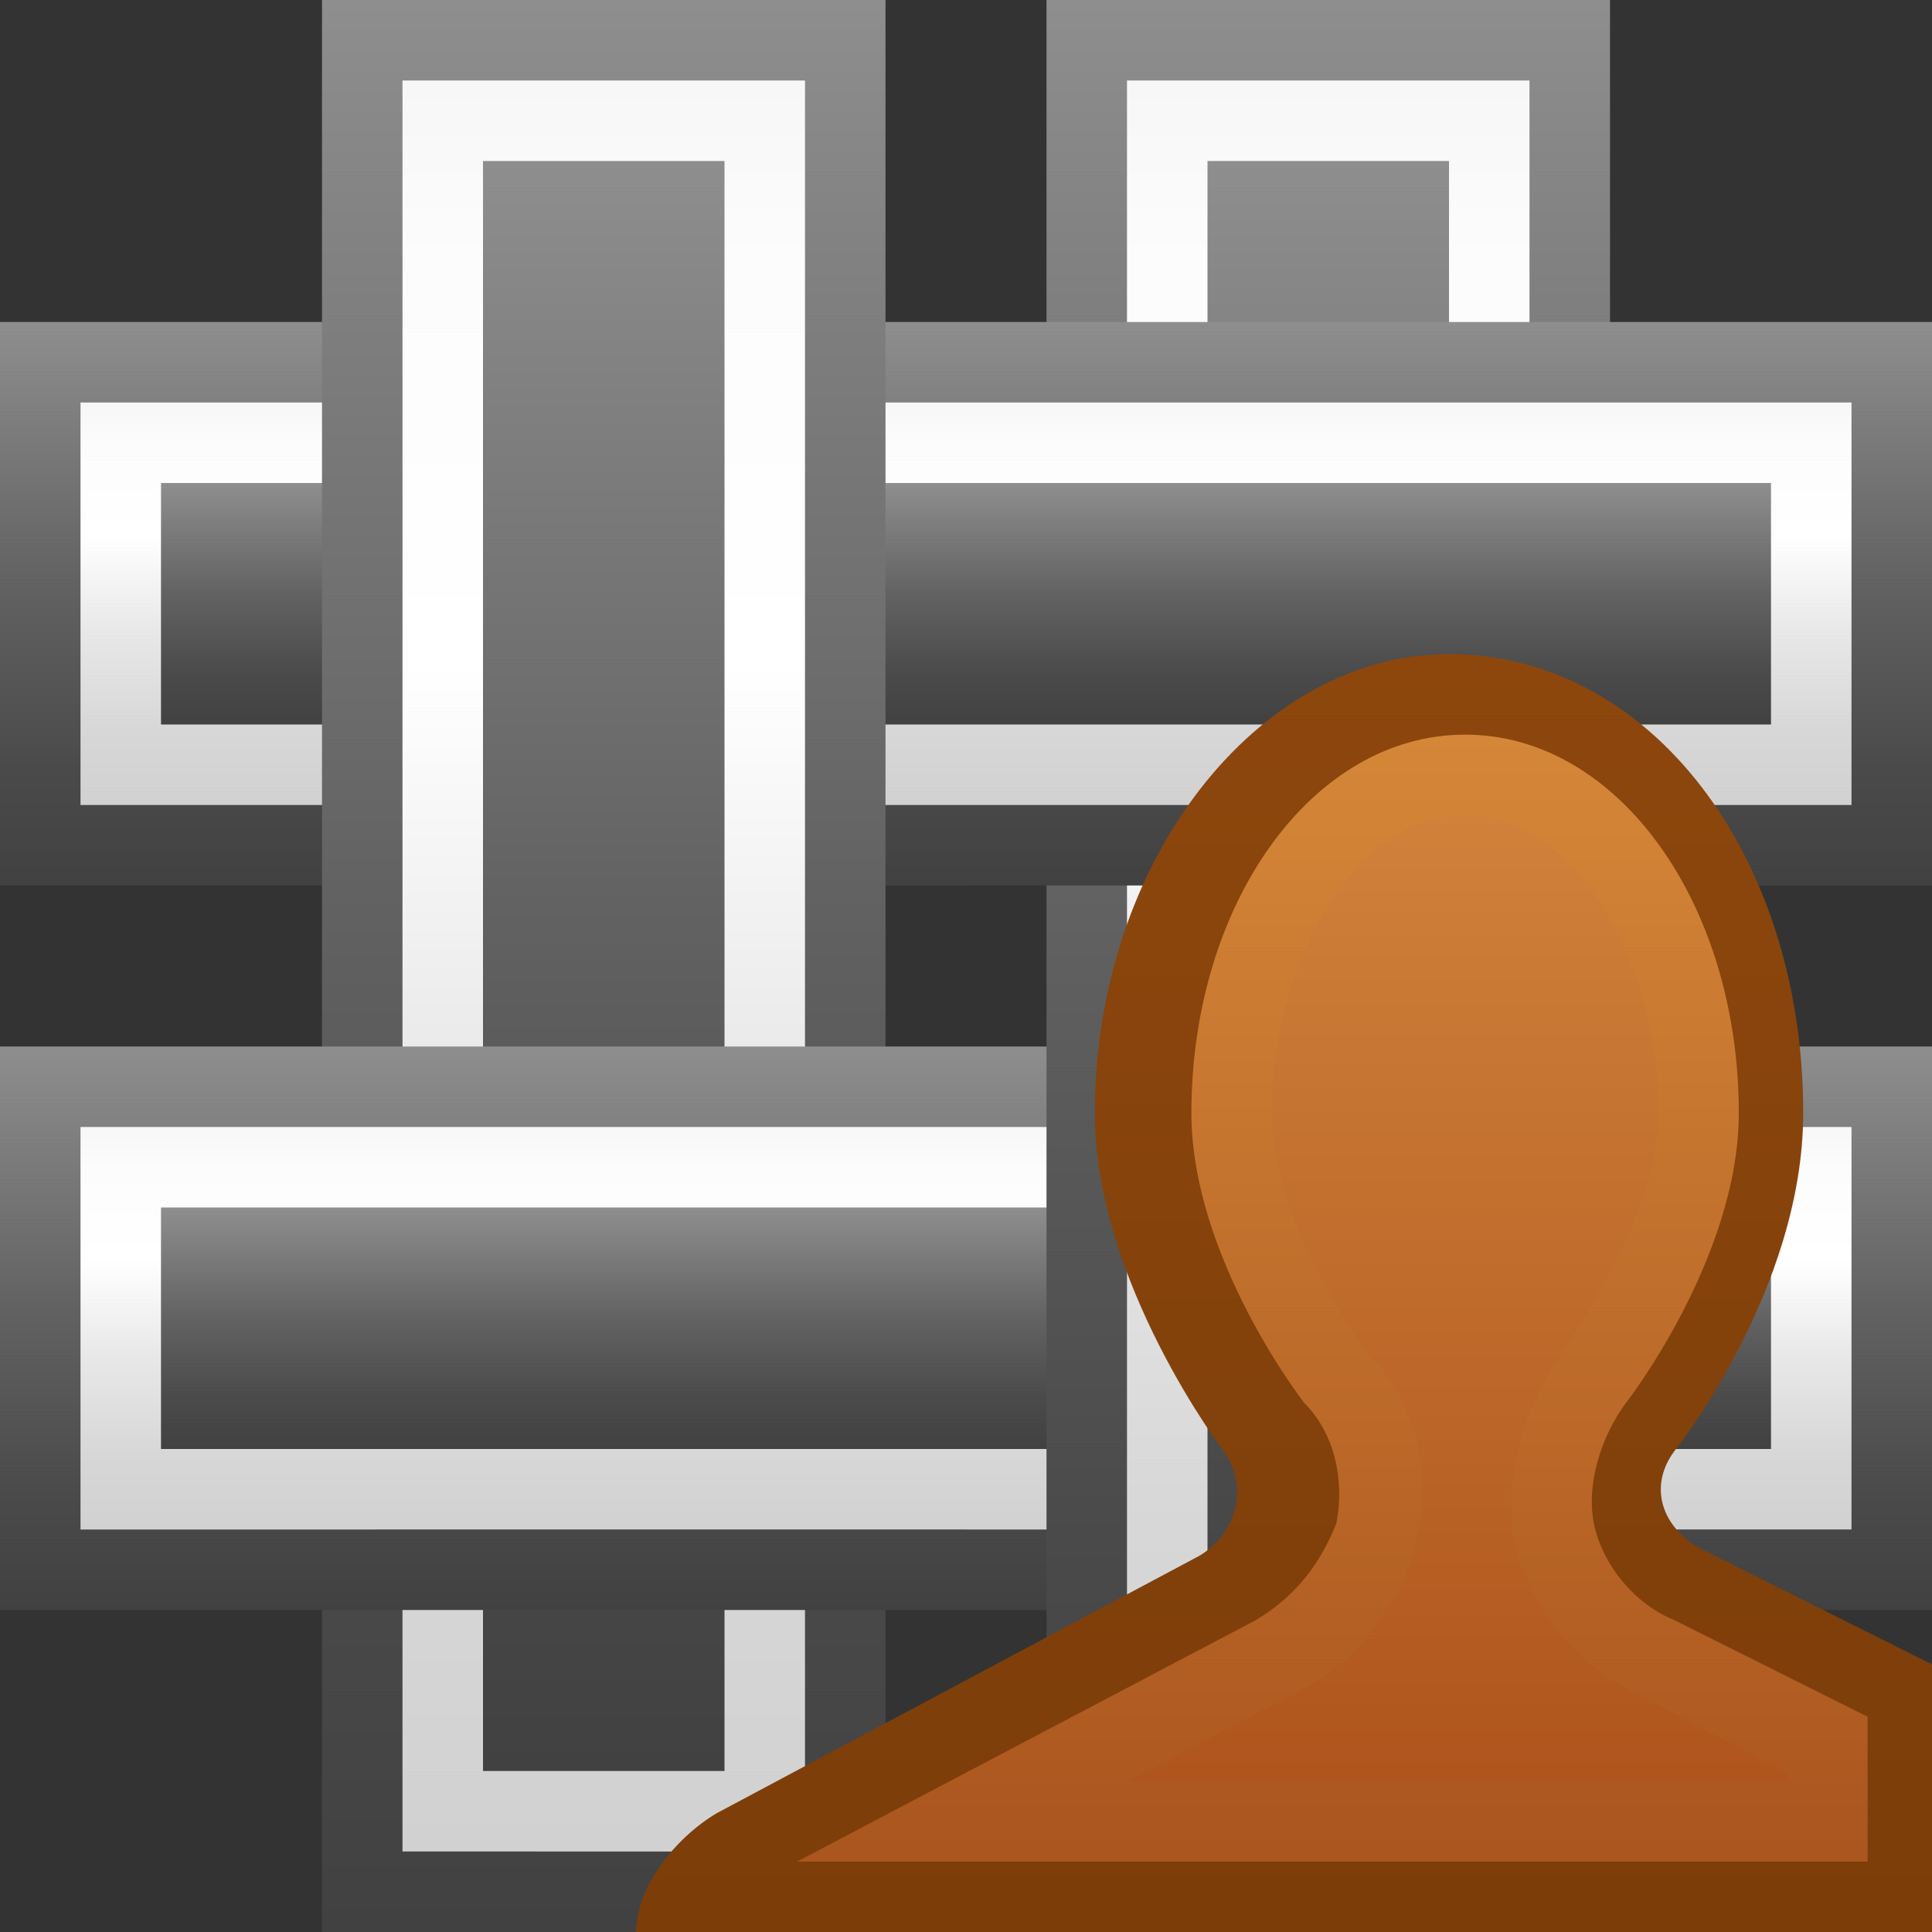 <?xml version="1.0" encoding="UTF-8" standalone="no"?>
<svg
   width="24"
   height="24"
   viewBox="0 0 24 24"
   preserveAspectRatio="xMinYMid meet"
   overflow="visible"
   version="1.1"
   id="svg507"
   sodipodi:docname="wikifilter_icon.svg"
   inkscape:version="1.1.1 (3bf5ae0d25, 2021-09-20)"
   xmlns:inkscape="http://www.inkscape.org/namespaces/inkscape"
   xmlns:sodipodi="http://sodipodi.sourceforge.net/DTD/sodipodi-0.dtd"
   xmlns="http://www.w3.org/2000/svg"
   xmlns:svg="http://www.w3.org/2000/svg">
  <rect x="0" y="0" width="24" height="24" fill="#333333" stroke="none"/>
  <defs
     id="defs511">
    <linearGradient
       id="d-4"
       gradientUnits="userSpaceOnUse"
       x1="16"
       y1="7.987"
       x2="16"
       y2="24.001"
       gradientTransform="translate(0.1,0.126)">
      <stop
         offset="0"
         stop-color="#8D470D"
         id="stop687" />
      <stop
         offset="1"
         stop-color="#7C3D09"
         id="stop689" />
    </linearGradient>
    <linearGradient
       id="e-8"
       gradientUnits="userSpaceOnUse"
       x1="16.412"
       y1="8.987"
       x2="16.412"
       y2="23.001"
       gradientTransform="translate(0.1,0.126)">
      <stop
         offset="0"
         stop-color="#D58738"
         id="stop694" />
      <stop
         offset="1"
         stop-color="#AB551F"
         id="stop696" />
    </linearGradient>
    <linearGradient
       id="f-2"
       gradientUnits="userSpaceOnUse"
       x1="17.942"
       y1="9.987"
       x2="17.942"
       y2="22.001"
       gradientTransform="translate(0.1,0.126)">
      <stop
         offset="0"
         stop-color="#D0813A"
         id="stop701" />
      <stop
         offset="1"
         stop-color="#AF551D"
         id="stop703" />
    </linearGradient>
  </defs>
  <sodipodi:namedview
     id="namedview509"
     pagecolor="#ffffff"
     bordercolor="#666666"
     borderopacity="1.0"
     inkscape:pageshadow="2"
     inkscape:pageopacity="0.0"
     inkscape:pagecheckerboard="0"
     showgrid="false"
     inkscape:zoom="13.125"
     inkscape:cx="-0.87619048"
     inkscape:cy="14.019048"
     inkscape:window-width="1600"
     inkscape:window-height="838"
     inkscape:window-x="2553"
     inkscape:window-y="330"
     inkscape:window-maximized="1"
     inkscape:current-layer="layer1" />
  <linearGradient
     id="a"
     gradientUnits="userSpaceOnUse"
     x1="18"
     y1="13"
     x2="18"
     y2="20">
    <stop
       offset="0"
       stop-color="#8E8E8E"
       id="stop261" />
    <stop
       offset=".042"
       stop-color="#8A8A8A"
       id="stop263" />
    <stop
       offset=".461"
       stop-color="#626262"
       id="stop265" />
    <stop
       offset=".795"
       stop-color="#4A4A4A"
       id="stop267" />
    <stop
       offset="1"
       stop-color="#414141"
       id="stop269" />
  </linearGradient>
  <path
     fill="url(#a)"
     d="M12 13h12v7H12z"
     id="path272" />
  <linearGradient
     id="b"
     gradientUnits="userSpaceOnUse"
     x1="17.5"
     y1="14"
     x2="17.5"
     y2="19">
    <stop
       offset="0"
       stop-color="#F7F7F7"
       id="stop274" />
    <stop
       offset=".104"
       stop-color="#FCFCFC"
       id="stop276" />
    <stop
       offset=".329"
       stop-color="#FFF"
       id="stop278" />
    <stop
       offset=".569"
       stop-color="#E8E8E8"
       id="stop280" />
    <stop
       offset=".815"
       stop-color="#D7D7D7"
       id="stop282" />
    <stop
       offset="1"
       stop-color="#D1D1D1"
       id="stop284" />
  </linearGradient>
  <path
     fill="url(#b)"
     d="M12 14h11v5H12z"
     id="path287" />
  <linearGradient
     id="c"
     gradientUnits="userSpaceOnUse"
     x1="17"
     y1="15"
     x2="17"
     y2="18">
    <stop
       offset="0"
       stop-color="#8E8E8E"
       id="stop289" />
    <stop
       offset=".042"
       stop-color="#8A8A8A"
       id="stop291" />
    <stop
       offset=".461"
       stop-color="#626262"
       id="stop293" />
    <stop
       offset=".795"
       stop-color="#4A4A4A"
       id="stop295" />
    <stop
       offset="1"
       stop-color="#414141"
       id="stop297" />
  </linearGradient>
  <path
     fill="url(#c)"
     d="M12 15h10v3H12z"
     id="path300" />
  <linearGradient
     id="d"
     gradientUnits="userSpaceOnUse"
     x1="16.5"
     x2="16.5"
     y2="24">
    <stop
       offset="0"
       stop-color="#8E8E8E"
       id="stop302" />
    <stop
       offset=".042"
       stop-color="#8A8A8A"
       id="stop304" />
    <stop
       offset=".461"
       stop-color="#626262"
       id="stop306" />
    <stop
       offset=".795"
       stop-color="#4A4A4A"
       id="stop308" />
    <stop
       offset="1"
       stop-color="#414141"
       id="stop310" />
  </linearGradient>
  <path
     fill="url(#d)"
     d="M13 0h7v24h-7z"
     id="path313" />
  <linearGradient
     id="e"
     gradientUnits="userSpaceOnUse"
     x1="16.5"
     y1="1"
     x2="16.5"
     y2="23">
    <stop
       offset="0"
       stop-color="#F7F7F7"
       id="stop315" />
    <stop
       offset=".104"
       stop-color="#FCFCFC"
       id="stop317" />
    <stop
       offset=".329"
       stop-color="#FFF"
       id="stop319" />
    <stop
       offset=".569"
       stop-color="#E8E8E8"
       id="stop321" />
    <stop
       offset=".815"
       stop-color="#D7D7D7"
       id="stop323" />
    <stop
       offset="1"
       stop-color="#D1D1D1"
       id="stop325" />
  </linearGradient>
  <path
     fill="url(#e)"
     d="M14 1h5v22h-5z"
     id="path328" />
  <linearGradient
     id="f"
     gradientUnits="userSpaceOnUse"
     x1="16.5"
     y1="2"
     x2="16.5"
     y2="22">
    <stop
       offset="0"
       stop-color="#8E8E8E"
       id="stop330" />
    <stop
       offset=".042"
       stop-color="#8A8A8A"
       id="stop332" />
    <stop
       offset=".461"
       stop-color="#626262"
       id="stop334" />
    <stop
       offset=".795"
       stop-color="#4A4A4A"
       id="stop336" />
    <stop
       offset="1"
       stop-color="#414141"
       id="stop338" />
  </linearGradient>
  <path
     fill="url(#f)"
     d="M15 2h3v20h-3z"
     id="path341" />
  <linearGradient
     id="g"
     gradientUnits="userSpaceOnUse"
     x1="18"
     y1="4"
     x2="18"
     y2="11">
    <stop
       offset="0"
       stop-color="#8E8E8E"
       id="stop343" />
    <stop
       offset=".042"
       stop-color="#8A8A8A"
       id="stop345" />
    <stop
       offset=".461"
       stop-color="#626262"
       id="stop347" />
    <stop
       offset=".795"
       stop-color="#4A4A4A"
       id="stop349" />
    <stop
       offset="1"
       stop-color="#414141"
       id="stop351" />
  </linearGradient>
  <path
     fill="url(#g)"
     d="M12 4h12v7H12z"
     id="path354" />
  <linearGradient
     id="h"
     gradientUnits="userSpaceOnUse"
     x1="17.5"
     y1="5"
     x2="17.5"
     y2="10">
    <stop
       offset="0"
       stop-color="#F7F7F7"
       id="stop356" />
    <stop
       offset=".104"
       stop-color="#FCFCFC"
       id="stop358" />
    <stop
       offset=".329"
       stop-color="#FFF"
       id="stop360" />
    <stop
       offset=".569"
       stop-color="#E8E8E8"
       id="stop362" />
    <stop
       offset=".815"
       stop-color="#D7D7D7"
       id="stop364" />
    <stop
       offset="1"
       stop-color="#D1D1D1"
       id="stop366" />
  </linearGradient>
  <path
     fill="url(#h)"
     d="M12 5h11v5H12z"
     id="path369" />
  <linearGradient
     id="i"
     gradientUnits="userSpaceOnUse"
     x1="17"
     y1="6"
     x2="17"
     y2="9">
    <stop
       offset="0"
       stop-color="#8E8E8E"
       id="stop371" />
    <stop
       offset=".042"
       stop-color="#8A8A8A"
       id="stop373" />
    <stop
       offset=".461"
       stop-color="#626262"
       id="stop375" />
    <stop
       offset=".795"
       stop-color="#4A4A4A"
       id="stop377" />
    <stop
       offset="1"
       stop-color="#414141"
       id="stop379" />
  </linearGradient>
  <path
     fill="url(#i)"
     d="M12 6h10v3H12z"
     id="path382" />
  <linearGradient
     id="j"
     gradientUnits="userSpaceOnUse"
     x1="6"
     y1="4"
     x2="6"
     y2="11">
    <stop
       offset="0"
       stop-color="#8E8E8E"
       id="stop384" />
    <stop
       offset=".042"
       stop-color="#8A8A8A"
       id="stop386" />
    <stop
       offset=".461"
       stop-color="#626262"
       id="stop388" />
    <stop
       offset=".795"
       stop-color="#4A4A4A"
       id="stop390" />
    <stop
       offset="1"
       stop-color="#414141"
       id="stop392" />
  </linearGradient>
  <path
     fill="url(#j)"
     d="M0 4h12v7H0z"
     id="path395" />
  <linearGradient
     id="k"
     gradientUnits="userSpaceOnUse"
     x1="6.5"
     y1="5"
     x2="6.5"
     y2="10">
    <stop
       offset="0"
       stop-color="#F7F7F7"
       id="stop397" />
    <stop
       offset=".104"
       stop-color="#FCFCFC"
       id="stop399" />
    <stop
       offset=".329"
       stop-color="#FFF"
       id="stop401" />
    <stop
       offset=".569"
       stop-color="#E8E8E8"
       id="stop403" />
    <stop
       offset=".815"
       stop-color="#D7D7D7"
       id="stop405" />
    <stop
       offset="1"
       stop-color="#D1D1D1"
       id="stop407" />
  </linearGradient>
  <path
     fill="url(#k)"
     d="M1 5h11v5H1z"
     id="path410" />
  <linearGradient
     id="l"
     gradientUnits="userSpaceOnUse"
     x1="7"
     y1="6"
     x2="7"
     y2="9">
    <stop
       offset="0"
       stop-color="#8E8E8E"
       id="stop412" />
    <stop
       offset=".042"
       stop-color="#8A8A8A"
       id="stop414" />
    <stop
       offset=".461"
       stop-color="#626262"
       id="stop416" />
    <stop
       offset=".795"
       stop-color="#4A4A4A"
       id="stop418" />
    <stop
       offset="1"
       stop-color="#414141"
       id="stop420" />
  </linearGradient>
  <path
     fill="url(#l)"
     d="M2 6h10v3H2z"
     id="path423" />
  <linearGradient
     id="m"
     gradientUnits="userSpaceOnUse"
     x1="7.5"
     x2="7.5"
     y2="24">
    <stop
       offset="0"
       stop-color="#8E8E8E"
       id="stop425" />
    <stop
       offset=".042"
       stop-color="#8A8A8A"
       id="stop427" />
    <stop
       offset=".461"
       stop-color="#626262"
       id="stop429" />
    <stop
       offset=".795"
       stop-color="#4A4A4A"
       id="stop431" />
    <stop
       offset="1"
       stop-color="#414141"
       id="stop433" />
  </linearGradient>
  <path
     fill="url(#m)"
     d="M4 0h7v24H4z"
     id="path436" />
  <linearGradient
     id="n"
     gradientUnits="userSpaceOnUse"
     x1="7.5"
     y1="1"
     x2="7.5"
     y2="23">
    <stop
       offset="0"
       stop-color="#F7F7F7"
       id="stop438" />
    <stop
       offset=".104"
       stop-color="#FCFCFC"
       id="stop440" />
    <stop
       offset=".329"
       stop-color="#FFF"
       id="stop442" />
    <stop
       offset=".569"
       stop-color="#E8E8E8"
       id="stop444" />
    <stop
       offset=".815"
       stop-color="#D7D7D7"
       id="stop446" />
    <stop
       offset="1"
       stop-color="#D1D1D1"
       id="stop448" />
  </linearGradient>
  <path
     fill="url(#n)"
     d="M5 1h5v22H5z"
     id="path451" />
  <linearGradient
     id="o"
     gradientUnits="userSpaceOnUse"
     x1="7.5"
     y1="2"
     x2="7.5"
     y2="22">
    <stop
       offset="0"
       stop-color="#8E8E8E"
       id="stop453" />
    <stop
       offset=".042"
       stop-color="#8A8A8A"
       id="stop455" />
    <stop
       offset=".461"
       stop-color="#626262"
       id="stop457" />
    <stop
       offset=".795"
       stop-color="#4A4A4A"
       id="stop459" />
    <stop
       offset="1"
       stop-color="#414141"
       id="stop461" />
  </linearGradient>
  <path
     fill="url(#o)"
     d="M6 2h3v20H6z"
     id="path464" />
  <linearGradient
     id="p"
     gradientUnits="userSpaceOnUse"
     x1="6"
     y1="13"
     x2="6"
     y2="20">
    <stop
       offset="0"
       stop-color="#8E8E8E"
       id="stop466" />
    <stop
       offset=".042"
       stop-color="#8A8A8A"
       id="stop468" />
    <stop
       offset=".461"
       stop-color="#626262"
       id="stop470" />
    <stop
       offset=".795"
       stop-color="#4A4A4A"
       id="stop472" />
    <stop
       offset="1"
       stop-color="#414141"
       id="stop474" />
  </linearGradient>
  <path
     fill="url(#p)"
     d="M0 13h12v7H0z"
     id="path477" />
  <linearGradient
     id="q"
     gradientUnits="userSpaceOnUse"
     x1="6.5"
     y1="14"
     x2="6.5"
     y2="19">
    <stop
       offset="0"
       stop-color="#F7F7F7"
       id="stop479" />
    <stop
       offset=".104"
       stop-color="#FCFCFC"
       id="stop481" />
    <stop
       offset=".329"
       stop-color="#FFF"
       id="stop483" />
    <stop
       offset=".569"
       stop-color="#E8E8E8"
       id="stop485" />
    <stop
       offset=".815"
       stop-color="#D7D7D7"
       id="stop487" />
    <stop
       offset="1"
       stop-color="#D1D1D1"
       id="stop489" />
  </linearGradient>
  <path
     fill="url(#q)"
     d="M1 14h11v5H1z"
     id="path492" />
  <linearGradient
     id="r"
     gradientUnits="userSpaceOnUse"
     x1="7"
     y1="15"
     x2="7"
     y2="18">
    <stop
       offset="0"
       stop-color="#8E8E8E"
       id="stop494" />
    <stop
       offset=".042"
       stop-color="#8A8A8A"
       id="stop496" />
    <stop
       offset=".461"
       stop-color="#626262"
       id="stop498" />
    <stop
       offset=".795"
       stop-color="#4A4A4A"
       id="stop500" />
    <stop
       offset="1"
       stop-color="#414141"
       id="stop502" />
  </linearGradient>
  <path
     fill="url(#r)"
     d="M2 15h10v3H2z"
     id="path505" />
  <g
     inkscape:groupmode="layer"
     id="layer1"
     inkscape:label="Layer 1">
    <path
       d="m 24.1,24.126 v -3.4 l -3,-1.5 c -0.5,-0.3 -0.6,-0.8 -0.3,-1.2 0,0 1.6,-2 1.6,-4.2 0,-3.2 -1.9,-5.7 -4.4,-5.7 -2.4,0 -4.4,2.6 -4.4,5.7 0,2.1 1.6,4.2 1.6,4.2 0.3,0.4 0.2,1 -0.3,1.3 l -6,3.2 c -0.5,0.3 -1,0.9 -1,1.5 v 0.1 z"
       fill="url(#d)"
       id="path692"
       style="fill:url(#d-4)" />
    <path
       d="m 9.9,23.126 5.7,-3 c 0.5,-0.3 0.8,-0.7 1,-1.2 0.1,-0.5 0,-1.1 -0.4,-1.5 0,0 -1.4,-1.8 -1.4,-3.6 0,-2.6 1.5,-4.7 3.4,-4.7 1.9,0 3.4,2.1 3.4,4.7 0,1.8 -1.4,3.6 -1.4,3.6 -0.3,0.4 -0.5,1 -0.4,1.5 0.1,0.5 0.5,1 1,1.2 l 2.4,1.2 v 1.8 z"
       fill="url(#e)"
       id="path699"
       style="fill:url(#e-8)" />
    <path
       d="m 14,22.126 2.1,-1.1 c 0.8,-0.4 1.3,-1.1 1.5,-1.9 0.2,-0.8 0,-1.7 -0.6,-2.3 -0.3,-0.4 -1.2,-1.8 -1.2,-3 0,-2 1.1,-3.7 2.4,-3.7 1.3,0 2.4,1.7 2.4,3.7 0,1.2 -0.9,2.5 -1.2,3 -0.5,0.7 -0.7,1.5 -0.6,2.3 0.2,0.8 0.7,1.5 1.5,1.9 l 1.9,1 v 0.1 z"
       fill="url(#f)"
       id="path706"
       style="fill:url(#f-2)" />
  </g>
</svg>
